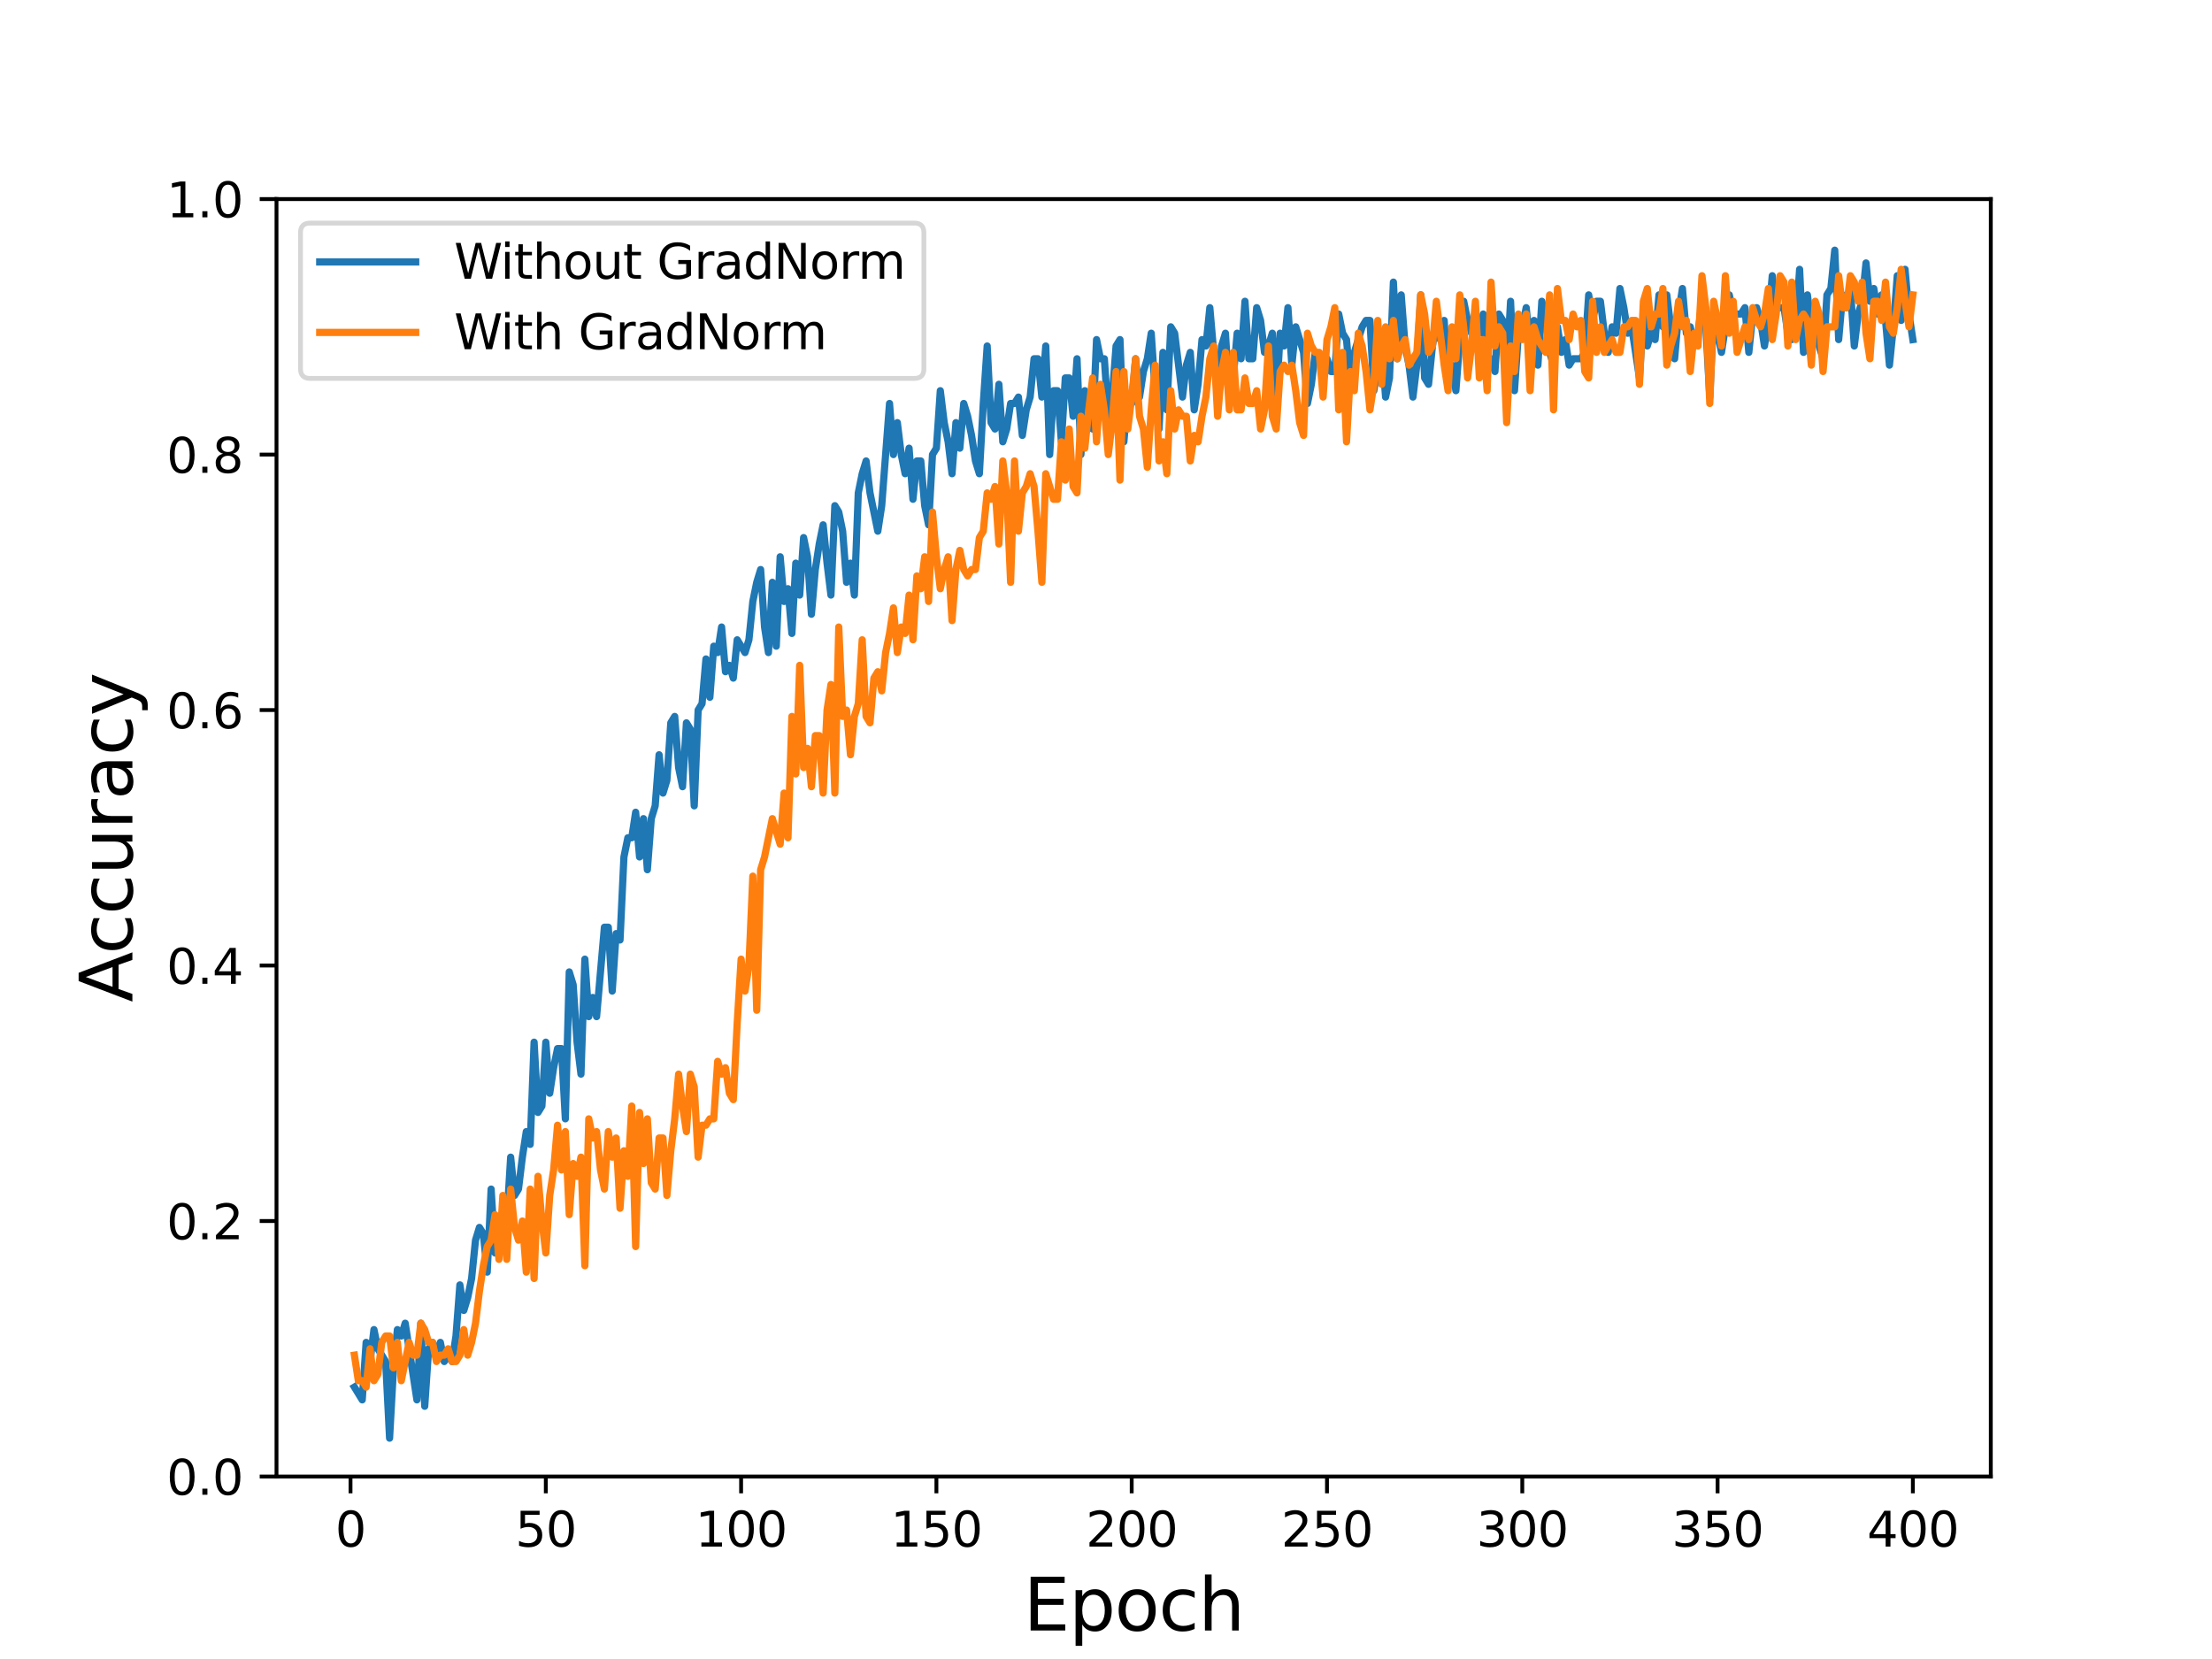 <?xml version="1.0" encoding="utf-8" standalone="no"?>
<!DOCTYPE svg PUBLIC "-//W3C//DTD SVG 1.1//EN"
  "http://www.w3.org/Graphics/SVG/1.1/DTD/svg11.dtd">
<svg height="345.6pt" version="1.1" viewBox="0 0 460.8 345.6" width="460.8pt" xmlns="http://www.w3.org/2000/svg" xmlns:xlink="http://www.w3.org/1999/xlink">
 <defs>
  <style type="text/css">*{stroke-linecap:butt;stroke-linejoin:round;}</style>
 </defs>
 <g id="figure_1">
  <g id="patch_1">
   <path d="M 0 345.6 
L 460.8 345.6 
L 460.8 0 
L 0 0 
z
" style="fill:#ffffff;"/>
  </g>
  <g id="axes_1">
   <g id="patch_2">
    <path d="M 57.6 307.584 
L 414.72 307.584 
L 414.72 41.472 
L 57.6 41.472 
z
" style="fill:#ffffff;"/>
   </g>
   <g id="matplotlib.axis_1">
    <g id="xtick_1">
     <g id="line2d_1">
      <defs>
       <path d="M 0 0 
L 0 3.5 
" id="m575d867ada" style="stroke:#000000;stroke-width:0.8;"/>
      </defs>
      <g>
       <use style="stroke:#000000;stroke-width:0.8;" x="73.019" xlink:href="#m575d867ada" y="307.584"/>
      </g>
     </g>
     <g id="text_1">
      <!-- 0 -->
      <g transform="translate(69.838 322.182)scale(0.1 -0.1)">
       <defs>
        <path d="M 2034 4250 
Q 1547 4250 1301 3770 
Q 1056 3291 1056 2328 
Q 1056 1369 1301 889 
Q 1547 409 2034 409 
Q 2525 409 2770 889 
Q 3016 1369 3016 2328 
Q 3016 3291 2770 3770 
Q 2525 4250 2034 4250 
z
M 2034 4750 
Q 2819 4750 3233 4129 
Q 3647 3509 3647 2328 
Q 3647 1150 3233 529 
Q 2819 -91 2034 -91 
Q 1250 -91 836 529 
Q 422 1150 422 2328 
Q 422 3509 836 4129 
Q 1250 4750 2034 4750 
z
" id="DejaVuSans-30" transform="scale(0.016)"/>
       </defs>
       <use xlink:href="#DejaVuSans-30"/>
      </g>
     </g>
    </g>
    <g id="xtick_2">
     <g id="line2d_2">
      <g>
       <use style="stroke:#000000;stroke-width:0.8;" x="113.703" xlink:href="#m575d867ada" y="307.584"/>
      </g>
     </g>
     <g id="text_2">
      <!-- 50 -->
      <g transform="translate(107.34 322.182)scale(0.1 -0.1)">
       <defs>
        <path d="M 691 4666 
L 3169 4666 
L 3169 4134 
L 1269 4134 
L 1269 2991 
Q 1406 3038 1543 3061 
Q 1681 3084 1819 3084 
Q 2600 3084 3056 2656 
Q 3513 2228 3513 1497 
Q 3513 744 3044 326 
Q 2575 -91 1722 -91 
Q 1428 -91 1123 -41 
Q 819 9 494 109 
L 494 744 
Q 775 591 1075 516 
Q 1375 441 1709 441 
Q 2250 441 2565 725 
Q 2881 1009 2881 1497 
Q 2881 1984 2565 2268 
Q 2250 2553 1709 2553 
Q 1456 2553 1204 2497 
Q 953 2441 691 2322 
L 691 4666 
z
" id="DejaVuSans-35" transform="scale(0.016)"/>
       </defs>
       <use xlink:href="#DejaVuSans-35"/>
       <use x="63.623" xlink:href="#DejaVuSans-30"/>
      </g>
     </g>
    </g>
    <g id="xtick_3">
     <g id="line2d_3">
      <g>
       <use style="stroke:#000000;stroke-width:0.8;" x="154.386" xlink:href="#m575d867ada" y="307.584"/>
      </g>
     </g>
     <g id="text_3">
      <!-- 100 -->
      <g transform="translate(144.842 322.182)scale(0.1 -0.1)">
       <defs>
        <path d="M 794 531 
L 1825 531 
L 1825 4091 
L 703 3866 
L 703 4441 
L 1819 4666 
L 2450 4666 
L 2450 531 
L 3481 531 
L 3481 0 
L 794 0 
L 794 531 
z
" id="DejaVuSans-31" transform="scale(0.016)"/>
       </defs>
       <use xlink:href="#DejaVuSans-31"/>
       <use x="63.623" xlink:href="#DejaVuSans-30"/>
       <use x="127.246" xlink:href="#DejaVuSans-30"/>
      </g>
     </g>
    </g>
    <g id="xtick_4">
     <g id="line2d_4">
      <g>
       <use style="stroke:#000000;stroke-width:0.8;" x="195.07" xlink:href="#m575d867ada" y="307.584"/>
      </g>
     </g>
     <g id="text_4">
      <!-- 150 -->
      <g transform="translate(185.526 322.182)scale(0.1 -0.1)">
       <use xlink:href="#DejaVuSans-31"/>
       <use x="63.623" xlink:href="#DejaVuSans-35"/>
       <use x="127.246" xlink:href="#DejaVuSans-30"/>
      </g>
     </g>
    </g>
    <g id="xtick_5">
     <g id="line2d_5">
      <g>
       <use style="stroke:#000000;stroke-width:0.8;" x="235.753" xlink:href="#m575d867ada" y="307.584"/>
      </g>
     </g>
     <g id="text_5">
      <!-- 200 -->
      <g transform="translate(226.209 322.182)scale(0.1 -0.1)">
       <defs>
        <path d="M 1228 531 
L 3431 531 
L 3431 0 
L 469 0 
L 469 531 
Q 828 903 1448 1529 
Q 2069 2156 2228 2338 
Q 2531 2678 2651 2914 
Q 2772 3150 2772 3378 
Q 2772 3750 2511 3984 
Q 2250 4219 1831 4219 
Q 1534 4219 1204 4116 
Q 875 4013 500 3803 
L 500 4441 
Q 881 4594 1212 4672 
Q 1544 4750 1819 4750 
Q 2544 4750 2975 4387 
Q 3406 4025 3406 3419 
Q 3406 3131 3298 2873 
Q 3191 2616 2906 2266 
Q 2828 2175 2409 1742 
Q 1991 1309 1228 531 
z
" id="DejaVuSans-32" transform="scale(0.016)"/>
       </defs>
       <use xlink:href="#DejaVuSans-32"/>
       <use x="63.623" xlink:href="#DejaVuSans-30"/>
       <use x="127.246" xlink:href="#DejaVuSans-30"/>
      </g>
     </g>
    </g>
    <g id="xtick_6">
     <g id="line2d_6">
      <g>
       <use style="stroke:#000000;stroke-width:0.8;" x="276.437" xlink:href="#m575d867ada" y="307.584"/>
      </g>
     </g>
     <g id="text_6">
      <!-- 250 -->
      <g transform="translate(266.893 322.182)scale(0.1 -0.1)">
       <use xlink:href="#DejaVuSans-32"/>
       <use x="63.623" xlink:href="#DejaVuSans-35"/>
       <use x="127.246" xlink:href="#DejaVuSans-30"/>
      </g>
     </g>
    </g>
    <g id="xtick_7">
     <g id="line2d_7">
      <g>
       <use style="stroke:#000000;stroke-width:0.8;" x="317.12" xlink:href="#m575d867ada" y="307.584"/>
      </g>
     </g>
     <g id="text_7">
      <!-- 300 -->
      <g transform="translate(307.576 322.182)scale(0.1 -0.1)">
       <defs>
        <path d="M 2597 2516 
Q 3050 2419 3304 2112 
Q 3559 1806 3559 1356 
Q 3559 666 3084 287 
Q 2609 -91 1734 -91 
Q 1441 -91 1130 -33 
Q 819 25 488 141 
L 488 750 
Q 750 597 1062 519 
Q 1375 441 1716 441 
Q 2309 441 2620 675 
Q 2931 909 2931 1356 
Q 2931 1769 2642 2001 
Q 2353 2234 1838 2234 
L 1294 2234 
L 1294 2753 
L 1863 2753 
Q 2328 2753 2575 2939 
Q 2822 3125 2822 3475 
Q 2822 3834 2567 4026 
Q 2313 4219 1838 4219 
Q 1578 4219 1281 4162 
Q 984 4106 628 3988 
L 628 4550 
Q 988 4650 1302 4700 
Q 1616 4750 1894 4750 
Q 2613 4750 3031 4423 
Q 3450 4097 3450 3541 
Q 3450 3153 3228 2886 
Q 3006 2619 2597 2516 
z
" id="DejaVuSans-33" transform="scale(0.016)"/>
       </defs>
       <use xlink:href="#DejaVuSans-33"/>
       <use x="63.623" xlink:href="#DejaVuSans-30"/>
       <use x="127.246" xlink:href="#DejaVuSans-30"/>
      </g>
     </g>
    </g>
    <g id="xtick_8">
     <g id="line2d_8">
      <g>
       <use style="stroke:#000000;stroke-width:0.8;" x="357.804" xlink:href="#m575d867ada" y="307.584"/>
      </g>
     </g>
     <g id="text_8">
      <!-- 350 -->
      <g transform="translate(348.26 322.182)scale(0.1 -0.1)">
       <use xlink:href="#DejaVuSans-33"/>
       <use x="63.623" xlink:href="#DejaVuSans-35"/>
       <use x="127.246" xlink:href="#DejaVuSans-30"/>
      </g>
     </g>
    </g>
    <g id="xtick_9">
     <g id="line2d_9">
      <g>
       <use style="stroke:#000000;stroke-width:0.8;" x="398.487" xlink:href="#m575d867ada" y="307.584"/>
      </g>
     </g>
     <g id="text_9">
      <!-- 400 -->
      <g transform="translate(388.944 322.182)scale(0.1 -0.1)">
       <defs>
        <path d="M 2419 4116 
L 825 1625 
L 2419 1625 
L 2419 4116 
z
M 2253 4666 
L 3047 4666 
L 3047 1625 
L 3713 1625 
L 3713 1100 
L 3047 1100 
L 3047 0 
L 2419 0 
L 2419 1100 
L 313 1100 
L 313 1709 
L 2253 4666 
z
" id="DejaVuSans-34" transform="scale(0.016)"/>
       </defs>
       <use xlink:href="#DejaVuSans-34"/>
       <use x="63.623" xlink:href="#DejaVuSans-30"/>
       <use x="127.246" xlink:href="#DejaVuSans-30"/>
      </g>
     </g>
    </g>
    <g id="text_10">
     <!-- Epoch -->
     <g transform="translate(213.194 339.66)scale(0.15 -0.15)">
      <defs>
       <path d="M 628 4666 
L 3578 4666 
L 3578 4134 
L 1259 4134 
L 1259 2753 
L 3481 2753 
L 3481 2222 
L 1259 2222 
L 1259 531 
L 3634 531 
L 3634 0 
L 628 0 
L 628 4666 
z
" id="DejaVuSans-45" transform="scale(0.016)"/>
       <path d="M 1159 525 
L 1159 -1331 
L 581 -1331 
L 581 3500 
L 1159 3500 
L 1159 2969 
Q 1341 3281 1617 3432 
Q 1894 3584 2278 3584 
Q 2916 3584 3314 3078 
Q 3713 2572 3713 1747 
Q 3713 922 3314 415 
Q 2916 -91 2278 -91 
Q 1894 -91 1617 61 
Q 1341 213 1159 525 
z
M 3116 1747 
Q 3116 2381 2855 2742 
Q 2594 3103 2138 3103 
Q 1681 3103 1420 2742 
Q 1159 2381 1159 1747 
Q 1159 1113 1420 752 
Q 1681 391 2138 391 
Q 2594 391 2855 752 
Q 3116 1113 3116 1747 
z
" id="DejaVuSans-70" transform="scale(0.016)"/>
       <path d="M 1959 3097 
Q 1497 3097 1228 2736 
Q 959 2375 959 1747 
Q 959 1119 1226 758 
Q 1494 397 1959 397 
Q 2419 397 2687 759 
Q 2956 1122 2956 1747 
Q 2956 2369 2687 2733 
Q 2419 3097 1959 3097 
z
M 1959 3584 
Q 2709 3584 3137 3096 
Q 3566 2609 3566 1747 
Q 3566 888 3137 398 
Q 2709 -91 1959 -91 
Q 1206 -91 779 398 
Q 353 888 353 1747 
Q 353 2609 779 3096 
Q 1206 3584 1959 3584 
z
" id="DejaVuSans-6f" transform="scale(0.016)"/>
       <path d="M 3122 3366 
L 3122 2828 
Q 2878 2963 2633 3030 
Q 2388 3097 2138 3097 
Q 1578 3097 1268 2742 
Q 959 2388 959 1747 
Q 959 1106 1268 751 
Q 1578 397 2138 397 
Q 2388 397 2633 464 
Q 2878 531 3122 666 
L 3122 134 
Q 2881 22 2623 -34 
Q 2366 -91 2075 -91 
Q 1284 -91 818 406 
Q 353 903 353 1747 
Q 353 2603 823 3093 
Q 1294 3584 2113 3584 
Q 2378 3584 2631 3529 
Q 2884 3475 3122 3366 
z
" id="DejaVuSans-63" transform="scale(0.016)"/>
       <path d="M 3513 2113 
L 3513 0 
L 2938 0 
L 2938 2094 
Q 2938 2591 2744 2837 
Q 2550 3084 2163 3084 
Q 1697 3084 1428 2787 
Q 1159 2491 1159 1978 
L 1159 0 
L 581 0 
L 581 4863 
L 1159 4863 
L 1159 2956 
Q 1366 3272 1645 3428 
Q 1925 3584 2291 3584 
Q 2894 3584 3203 3211 
Q 3513 2838 3513 2113 
z
" id="DejaVuSans-68" transform="scale(0.016)"/>
      </defs>
      <use xlink:href="#DejaVuSans-45"/>
      <use x="63.184" xlink:href="#DejaVuSans-70"/>
      <use x="126.66" xlink:href="#DejaVuSans-6f"/>
      <use x="187.842" xlink:href="#DejaVuSans-63"/>
      <use x="242.822" xlink:href="#DejaVuSans-68"/>
     </g>
    </g>
   </g>
   <g id="matplotlib.axis_2">
    <g id="ytick_1">
     <g id="line2d_10">
      <defs>
       <path d="M 0 0 
L -3.5 0 
" id="m2ddc3d1c51" style="stroke:#000000;stroke-width:0.8;"/>
      </defs>
      <g>
       <use style="stroke:#000000;stroke-width:0.8;" x="57.6" xlink:href="#m2ddc3d1c51" y="307.584"/>
      </g>
     </g>
     <g id="text_11">
      <!-- 0.0 -->
      <g transform="translate(34.697 311.383)scale(0.1 -0.1)">
       <defs>
        <path d="M 684 794 
L 1344 794 
L 1344 0 
L 684 0 
L 684 794 
z
" id="DejaVuSans-2e" transform="scale(0.016)"/>
       </defs>
       <use xlink:href="#DejaVuSans-30"/>
       <use x="63.623" xlink:href="#DejaVuSans-2e"/>
       <use x="95.41" xlink:href="#DejaVuSans-30"/>
      </g>
     </g>
    </g>
    <g id="ytick_2">
     <g id="line2d_11">
      <g>
       <use style="stroke:#000000;stroke-width:0.8;" x="57.6" xlink:href="#m2ddc3d1c51" y="254.362"/>
      </g>
     </g>
     <g id="text_12">
      <!-- 0.2 -->
      <g transform="translate(34.697 258.161)scale(0.1 -0.1)">
       <use xlink:href="#DejaVuSans-30"/>
       <use x="63.623" xlink:href="#DejaVuSans-2e"/>
       <use x="95.41" xlink:href="#DejaVuSans-32"/>
      </g>
     </g>
    </g>
    <g id="ytick_3">
     <g id="line2d_12">
      <g>
       <use style="stroke:#000000;stroke-width:0.8;" x="57.6" xlink:href="#m2ddc3d1c51" y="201.139"/>
      </g>
     </g>
     <g id="text_13">
      <!-- 0.4 -->
      <g transform="translate(34.697 204.938)scale(0.1 -0.1)">
       <use xlink:href="#DejaVuSans-30"/>
       <use x="63.623" xlink:href="#DejaVuSans-2e"/>
       <use x="95.41" xlink:href="#DejaVuSans-34"/>
      </g>
     </g>
    </g>
    <g id="ytick_4">
     <g id="line2d_13">
      <g>
       <use style="stroke:#000000;stroke-width:0.8;" x="57.6" xlink:href="#m2ddc3d1c51" y="147.917"/>
      </g>
     </g>
     <g id="text_14">
      <!-- 0.6 -->
      <g transform="translate(34.697 151.716)scale(0.1 -0.1)">
       <defs>
        <path d="M 2113 2584 
Q 1688 2584 1439 2293 
Q 1191 2003 1191 1497 
Q 1191 994 1439 701 
Q 1688 409 2113 409 
Q 2538 409 2786 701 
Q 3034 994 3034 1497 
Q 3034 2003 2786 2293 
Q 2538 2584 2113 2584 
z
M 3366 4563 
L 3366 3988 
Q 3128 4100 2886 4159 
Q 2644 4219 2406 4219 
Q 1781 4219 1451 3797 
Q 1122 3375 1075 2522 
Q 1259 2794 1537 2939 
Q 1816 3084 2150 3084 
Q 2853 3084 3261 2657 
Q 3669 2231 3669 1497 
Q 3669 778 3244 343 
Q 2819 -91 2113 -91 
Q 1303 -91 875 529 
Q 447 1150 447 2328 
Q 447 3434 972 4092 
Q 1497 4750 2381 4750 
Q 2619 4750 2861 4703 
Q 3103 4656 3366 4563 
z
" id="DejaVuSans-36" transform="scale(0.016)"/>
       </defs>
       <use xlink:href="#DejaVuSans-30"/>
       <use x="63.623" xlink:href="#DejaVuSans-2e"/>
       <use x="95.41" xlink:href="#DejaVuSans-36"/>
      </g>
     </g>
    </g>
    <g id="ytick_5">
     <g id="line2d_14">
      <g>
       <use style="stroke:#000000;stroke-width:0.8;" x="57.6" xlink:href="#m2ddc3d1c51" y="94.694"/>
      </g>
     </g>
     <g id="text_15">
      <!-- 0.8 -->
      <g transform="translate(34.697 98.494)scale(0.1 -0.1)">
       <defs>
        <path d="M 2034 2216 
Q 1584 2216 1326 1975 
Q 1069 1734 1069 1313 
Q 1069 891 1326 650 
Q 1584 409 2034 409 
Q 2484 409 2743 651 
Q 3003 894 3003 1313 
Q 3003 1734 2745 1975 
Q 2488 2216 2034 2216 
z
M 1403 2484 
Q 997 2584 770 2862 
Q 544 3141 544 3541 
Q 544 4100 942 4425 
Q 1341 4750 2034 4750 
Q 2731 4750 3128 4425 
Q 3525 4100 3525 3541 
Q 3525 3141 3298 2862 
Q 3072 2584 2669 2484 
Q 3125 2378 3379 2068 
Q 3634 1759 3634 1313 
Q 3634 634 3220 271 
Q 2806 -91 2034 -91 
Q 1263 -91 848 271 
Q 434 634 434 1313 
Q 434 1759 690 2068 
Q 947 2378 1403 2484 
z
M 1172 3481 
Q 1172 3119 1398 2916 
Q 1625 2713 2034 2713 
Q 2441 2713 2670 2916 
Q 2900 3119 2900 3481 
Q 2900 3844 2670 4047 
Q 2441 4250 2034 4250 
Q 1625 4250 1398 4047 
Q 1172 3844 1172 3481 
z
" id="DejaVuSans-38" transform="scale(0.016)"/>
       </defs>
       <use xlink:href="#DejaVuSans-30"/>
       <use x="63.623" xlink:href="#DejaVuSans-2e"/>
       <use x="95.41" xlink:href="#DejaVuSans-38"/>
      </g>
     </g>
    </g>
    <g id="ytick_6">
     <g id="line2d_15">
      <g>
       <use style="stroke:#000000;stroke-width:0.8;" x="57.6" xlink:href="#m2ddc3d1c51" y="41.472"/>
      </g>
     </g>
     <g id="text_16">
      <!-- 1.0 -->
      <g transform="translate(34.697 45.271)scale(0.1 -0.1)">
       <use xlink:href="#DejaVuSans-31"/>
       <use x="63.623" xlink:href="#DejaVuSans-2e"/>
       <use x="95.41" xlink:href="#DejaVuSans-30"/>
      </g>
     </g>
    </g>
    <g id="text_17">
     <!-- Accuracy -->
     <g transform="translate(27.577 208.77)rotate(-90)scale(0.15 -0.15)">
      <defs>
       <path d="M 2188 4044 
L 1331 1722 
L 3047 1722 
L 2188 4044 
z
M 1831 4666 
L 2547 4666 
L 4325 0 
L 3669 0 
L 3244 1197 
L 1141 1197 
L 716 0 
L 50 0 
L 1831 4666 
z
" id="DejaVuSans-41" transform="scale(0.016)"/>
       <path d="M 544 1381 
L 544 3500 
L 1119 3500 
L 1119 1403 
Q 1119 906 1312 657 
Q 1506 409 1894 409 
Q 2359 409 2629 706 
Q 2900 1003 2900 1516 
L 2900 3500 
L 3475 3500 
L 3475 0 
L 2900 0 
L 2900 538 
Q 2691 219 2414 64 
Q 2138 -91 1772 -91 
Q 1169 -91 856 284 
Q 544 659 544 1381 
z
M 1991 3584 
L 1991 3584 
z
" id="DejaVuSans-75" transform="scale(0.016)"/>
       <path d="M 2631 2963 
Q 2534 3019 2420 3045 
Q 2306 3072 2169 3072 
Q 1681 3072 1420 2755 
Q 1159 2438 1159 1844 
L 1159 0 
L 581 0 
L 581 3500 
L 1159 3500 
L 1159 2956 
Q 1341 3275 1631 3429 
Q 1922 3584 2338 3584 
Q 2397 3584 2469 3576 
Q 2541 3569 2628 3553 
L 2631 2963 
z
" id="DejaVuSans-72" transform="scale(0.016)"/>
       <path d="M 2194 1759 
Q 1497 1759 1228 1600 
Q 959 1441 959 1056 
Q 959 750 1161 570 
Q 1363 391 1709 391 
Q 2188 391 2477 730 
Q 2766 1069 2766 1631 
L 2766 1759 
L 2194 1759 
z
M 3341 1997 
L 3341 0 
L 2766 0 
L 2766 531 
Q 2569 213 2275 61 
Q 1981 -91 1556 -91 
Q 1019 -91 701 211 
Q 384 513 384 1019 
Q 384 1609 779 1909 
Q 1175 2209 1959 2209 
L 2766 2209 
L 2766 2266 
Q 2766 2663 2505 2880 
Q 2244 3097 1772 3097 
Q 1472 3097 1187 3025 
Q 903 2953 641 2809 
L 641 3341 
Q 956 3463 1253 3523 
Q 1550 3584 1831 3584 
Q 2591 3584 2966 3190 
Q 3341 2797 3341 1997 
z
" id="DejaVuSans-61" transform="scale(0.016)"/>
       <path d="M 2059 -325 
Q 1816 -950 1584 -1140 
Q 1353 -1331 966 -1331 
L 506 -1331 
L 506 -850 
L 844 -850 
Q 1081 -850 1212 -737 
Q 1344 -625 1503 -206 
L 1606 56 
L 191 3500 
L 800 3500 
L 1894 763 
L 2988 3500 
L 3597 3500 
L 2059 -325 
z
" id="DejaVuSans-79" transform="scale(0.016)"/>
      </defs>
      <use xlink:href="#DejaVuSans-41"/>
      <use x="66.658" xlink:href="#DejaVuSans-63"/>
      <use x="121.639" xlink:href="#DejaVuSans-63"/>
      <use x="176.619" xlink:href="#DejaVuSans-75"/>
      <use x="239.998" xlink:href="#DejaVuSans-72"/>
      <use x="281.111" xlink:href="#DejaVuSans-61"/>
      <use x="342.391" xlink:href="#DejaVuSans-63"/>
      <use x="397.371" xlink:href="#DejaVuSans-79"/>
     </g>
    </g>
   </g>
   <g id="line2d_16">
    <path clip-path="url(#p5070e4dfc1)" d="M 73.833 288.956 
L 75.46 291.617 
L 76.274 279.642 
L 77.087 283.634 
L 77.901 276.981 
L 78.715 280.973 
L 80.342 283.634 
L 81.156 299.601 
L 81.969 284.964 
L 82.783 276.981 
L 83.597 278.312 
L 84.41 275.651 
L 86.851 291.617 
L 87.665 275.651 
L 88.479 292.948 
L 89.292 280.973 
L 90.106 279.642 
L 90.92 282.303 
L 91.733 279.642 
L 92.547 283.634 
L 93.361 282.303 
L 94.174 283.634 
L 94.988 278.312 
L 95.802 267.667 
L 96.616 272.989 
L 97.429 270.328 
L 98.243 266.337 
L 99.057 258.353 
L 99.87 255.692 
L 100.684 257.023 
L 101.498 265.006 
L 102.311 247.709 
L 103.125 261.014 
L 103.939 254.362 
L 104.752 257.023 
L 105.566 254.362 
L 106.38 241.056 
L 107.193 249.039 
L 108.007 247.709 
L 108.821 241.056 
L 109.634 235.734 
L 110.448 238.395 
L 111.262 217.106 
L 112.075 231.742 
L 112.889 230.412 
L 113.703 217.106 
L 114.516 227.75 
L 115.33 222.428 
L 116.144 218.436 
L 116.957 218.436 
L 117.771 233.073 
L 118.585 202.47 
L 119.398 205.131 
L 120.212 217.106 
L 121.026 223.759 
L 121.839 199.809 
L 122.653 211.784 
L 123.467 207.792 
L 124.28 211.784 
L 125.908 193.156 
L 126.721 193.156 
L 127.535 206.461 
L 128.349 194.486 
L 129.162 195.817 
L 129.976 178.52 
L 130.79 174.528 
L 131.603 174.528 
L 132.417 169.206 
L 133.231 178.52 
L 134.044 170.536 
L 134.858 181.181 
L 135.672 170.536 
L 136.485 167.875 
L 137.299 157.231 
L 138.113 165.214 
L 138.926 162.553 
L 139.74 150.578 
L 140.554 149.247 
L 141.367 159.892 
L 142.181 163.884 
L 142.995 150.578 
L 143.808 151.908 
L 144.622 167.875 
L 145.436 147.917 
L 146.249 146.586 
L 147.063 137.272 
L 147.877 145.256 
L 148.69 134.611 
L 149.504 135.942 
L 150.318 130.62 
L 151.131 139.933 
L 151.945 138.603 
L 152.759 141.264 
L 153.572 133.281 
L 155.2 135.942 
L 156.013 133.281 
L 156.827 125.297 
L 157.641 121.306 
L 158.454 118.644 
L 159.268 130.62 
L 160.082 135.942 
L 160.895 121.306 
L 161.709 134.611 
L 162.523 115.983 
L 163.336 125.297 
L 164.15 122.636 
L 164.964 131.95 
L 165.777 117.314 
L 166.591 123.967 
L 167.405 111.992 
L 168.219 115.983 
L 169.032 127.958 
L 169.846 118.644 
L 170.66 113.322 
L 171.473 109.331 
L 172.287 117.314 
L 173.101 123.967 
L 173.914 105.339 
L 174.728 106.669 
L 175.542 110.661 
L 176.355 121.306 
L 177.169 117.314 
L 177.983 123.967 
L 178.796 102.678 
L 179.61 98.686 
L 180.424 96.025 
L 181.237 102.678 
L 182.865 110.661 
L 183.678 105.339 
L 185.306 84.05 
L 186.119 94.694 
L 186.933 88.042 
L 187.747 94.694 
L 188.56 98.686 
L 189.374 93.364 
L 190.188 104.008 
L 191.001 96.025 
L 191.815 96.025 
L 192.629 105.339 
L 193.442 109.331 
L 194.256 94.694 
L 195.07 93.364 
L 195.883 81.389 
L 196.697 88.042 
L 197.511 92.033 
L 198.324 98.686 
L 199.138 88.042 
L 199.952 93.364 
L 200.765 84.05 
L 201.579 86.711 
L 202.393 90.703 
L 203.206 96.025 
L 204.02 98.686 
L 204.834 84.05 
L 205.647 72.075 
L 206.461 88.042 
L 207.275 89.372 
L 208.088 80.058 
L 208.902 92.033 
L 209.716 89.372 
L 210.529 84.05 
L 211.343 84.05 
L 212.157 82.719 
L 212.97 90.703 
L 213.784 85.38 
L 214.598 82.719 
L 215.411 74.736 
L 216.225 74.736 
L 217.039 82.719 
L 217.852 72.075 
L 218.666 94.694 
L 219.48 81.389 
L 220.293 81.389 
L 221.107 92.033 
L 221.921 78.728 
L 222.734 78.728 
L 223.548 86.711 
L 224.362 74.736 
L 225.175 94.694 
L 225.989 81.389 
L 226.803 88.042 
L 227.616 89.372 
L 228.43 70.744 
L 229.244 74.736 
L 230.057 74.736 
L 230.871 86.711 
L 231.685 82.719 
L 232.498 72.075 
L 233.312 70.744 
L 234.126 92.033 
L 234.939 82.719 
L 235.753 84.05 
L 236.567 74.736 
L 237.381 82.719 
L 238.194 77.397 
L 239.008 74.736 
L 239.822 69.414 
L 240.635 81.389 
L 241.449 89.372 
L 242.263 73.405 
L 243.076 85.38 
L 243.89 68.083 
L 244.704 69.414 
L 246.331 82.719 
L 247.145 76.067 
L 247.958 73.405 
L 248.772 85.38 
L 249.586 80.058 
L 250.399 70.744 
L 251.213 72.075 
L 252.027 64.092 
L 253.654 82.719 
L 254.468 72.075 
L 255.281 69.414 
L 256.095 82.719 
L 256.909 78.728 
L 257.722 69.414 
L 258.536 74.736 
L 259.35 62.761 
L 260.163 74.736 
L 260.977 74.736 
L 261.791 64.092 
L 262.604 66.753 
L 263.418 73.405 
L 264.232 72.075 
L 265.045 69.414 
L 265.859 84.05 
L 266.673 69.414 
L 267.486 72.075 
L 268.3 64.092 
L 269.114 76.067 
L 269.927 68.083 
L 271.555 73.405 
L 272.368 84.05 
L 273.182 80.058 
L 273.996 73.405 
L 275.623 76.067 
L 276.437 74.736 
L 277.25 77.397 
L 278.064 77.397 
L 278.878 65.422 
L 279.691 69.414 
L 280.505 70.744 
L 281.319 80.058 
L 282.132 73.405 
L 283.76 68.083 
L 284.573 66.753 
L 285.387 66.753 
L 286.201 81.389 
L 287.014 76.067 
L 287.828 72.075 
L 288.642 82.719 
L 289.455 78.728 
L 290.269 58.769 
L 291.083 74.736 
L 291.896 61.43 
L 292.71 72.075 
L 293.524 76.067 
L 294.337 82.719 
L 295.151 76.067 
L 295.965 61.43 
L 296.778 78.728 
L 297.592 80.058 
L 298.406 72.075 
L 299.219 66.753 
L 300.033 70.744 
L 300.847 66.753 
L 301.66 80.058 
L 302.474 76.067 
L 303.288 81.389 
L 304.101 70.744 
L 304.915 62.761 
L 305.729 66.753 
L 306.543 69.414 
L 308.17 69.414 
L 308.984 65.422 
L 309.797 74.736 
L 310.611 74.736 
L 311.425 77.397 
L 312.238 65.422 
L 313.052 66.753 
L 313.866 77.397 
L 314.679 62.761 
L 315.493 81.389 
L 316.307 69.414 
L 317.12 68.083 
L 317.934 64.092 
L 318.748 72.075 
L 319.561 66.753 
L 320.375 76.067 
L 321.189 62.761 
L 322.002 66.753 
L 322.816 73.405 
L 323.63 76.067 
L 324.443 68.083 
L 325.257 73.405 
L 326.071 70.744 
L 326.884 76.067 
L 327.698 74.736 
L 329.325 74.736 
L 330.139 73.405 
L 330.953 61.43 
L 331.766 66.753 
L 332.58 62.761 
L 333.394 62.761 
L 334.207 69.414 
L 335.021 73.405 
L 335.835 68.083 
L 336.648 69.414 
L 337.462 60.1 
L 338.276 64.092 
L 339.089 69.414 
L 339.903 68.083 
L 341.53 78.728 
L 342.344 65.422 
L 343.158 72.075 
L 343.971 69.414 
L 344.785 70.744 
L 345.599 61.43 
L 346.412 68.083 
L 347.226 61.43 
L 348.853 74.736 
L 349.667 65.422 
L 350.481 60.1 
L 351.294 69.414 
L 352.108 68.083 
L 352.922 72.075 
L 353.735 69.414 
L 354.549 62.761 
L 355.363 68.083 
L 356.176 82.719 
L 356.99 65.422 
L 358.617 73.405 
L 359.431 68.083 
L 360.245 61.43 
L 361.058 65.422 
L 362.686 65.422 
L 363.499 64.092 
L 364.313 73.405 
L 365.127 65.422 
L 365.94 64.092 
L 366.754 66.753 
L 367.568 72.075 
L 368.381 66.753 
L 369.195 57.439 
L 370.009 64.092 
L 371.636 64.092 
L 372.45 69.414 
L 373.263 70.744 
L 374.077 68.083 
L 374.891 56.108 
L 375.704 73.405 
L 376.518 61.43 
L 377.332 68.083 
L 378.146 68.083 
L 378.959 72.075 
L 379.773 74.736 
L 380.587 61.43 
L 381.4 60.1 
L 382.214 52.116 
L 383.028 70.744 
L 383.841 61.43 
L 384.655 64.092 
L 385.469 60.1 
L 386.282 72.075 
L 387.096 65.422 
L 387.91 62.761 
L 388.723 54.778 
L 389.537 62.761 
L 390.351 60.1 
L 391.164 65.422 
L 391.978 61.43 
L 392.792 66.753 
L 393.605 76.067 
L 394.419 68.083 
L 395.233 57.439 
L 396.046 66.753 
L 396.86 56.108 
L 397.674 65.422 
L 398.487 70.744 
L 398.487 70.744 
" style="fill:none;stroke:#1f77b4;stroke-linecap:square;stroke-width:1.5;"/>
   </g>
   <g id="line2d_17">
    <path clip-path="url(#p5070e4dfc1)" d="M 73.833 282.303 
L 74.646 287.626 
L 75.46 287.626 
L 76.274 288.956 
L 77.087 280.973 
L 77.901 287.626 
L 78.715 286.295 
L 79.528 279.642 
L 80.342 278.312 
L 81.156 278.312 
L 81.969 284.964 
L 82.783 279.642 
L 83.597 287.626 
L 85.224 279.642 
L 86.038 282.303 
L 86.851 282.303 
L 87.665 275.651 
L 88.479 276.981 
L 89.292 279.642 
L 90.106 279.642 
L 90.92 283.634 
L 91.733 282.303 
L 92.547 282.303 
L 93.361 280.973 
L 94.174 283.634 
L 94.988 283.634 
L 95.802 282.303 
L 96.616 276.981 
L 97.429 282.303 
L 98.243 279.642 
L 99.057 275.651 
L 99.87 268.998 
L 100.684 263.676 
L 101.498 259.684 
L 102.311 258.353 
L 103.125 253.031 
L 103.939 262.345 
L 104.752 249.039 
L 105.566 262.345 
L 106.38 247.709 
L 107.193 255.692 
L 108.007 258.353 
L 108.821 254.362 
L 109.634 265.006 
L 110.448 247.709 
L 111.262 266.337 
L 112.075 245.048 
L 112.889 254.362 
L 113.703 261.014 
L 114.516 249.039 
L 115.33 243.717 
L 116.144 234.403 
L 116.957 243.717 
L 117.771 235.734 
L 118.585 253.031 
L 119.398 242.387 
L 120.212 245.048 
L 121.026 241.056 
L 121.839 263.676 
L 122.653 233.073 
L 123.467 237.064 
L 124.28 235.734 
L 125.094 243.717 
L 125.908 247.709 
L 126.721 235.734 
L 127.535 241.056 
L 128.349 237.064 
L 129.162 251.7 
L 129.976 239.725 
L 130.79 245.048 
L 131.603 230.412 
L 132.417 259.684 
L 133.231 231.742 
L 134.044 242.387 
L 134.858 233.073 
L 135.672 246.378 
L 136.485 247.709 
L 137.299 237.064 
L 138.113 237.064 
L 138.926 249.039 
L 139.74 239.725 
L 140.554 233.073 
L 141.367 223.759 
L 142.181 230.412 
L 142.995 235.734 
L 143.808 223.759 
L 144.622 226.42 
L 145.436 241.056 
L 146.249 234.403 
L 147.063 234.403 
L 147.877 233.073 
L 148.69 233.073 
L 149.504 221.098 
L 150.318 223.759 
L 151.131 222.428 
L 151.945 227.75 
L 152.759 229.081 
L 153.572 213.114 
L 154.386 199.809 
L 155.2 206.461 
L 156.013 201.139 
L 156.827 182.511 
L 157.641 210.453 
L 158.454 181.181 
L 159.268 178.52 
L 160.895 170.536 
L 162.523 175.859 
L 163.336 165.214 
L 164.15 174.528 
L 164.964 149.247 
L 165.777 161.222 
L 166.591 138.603 
L 167.405 159.892 
L 168.219 155.9 
L 169.032 163.884 
L 169.846 153.239 
L 170.66 153.239 
L 171.473 165.214 
L 172.287 147.917 
L 173.101 142.595 
L 173.914 165.214 
L 174.728 130.62 
L 175.542 149.247 
L 176.355 147.917 
L 177.169 157.231 
L 177.983 149.247 
L 178.796 146.586 
L 179.61 133.281 
L 180.424 149.247 
L 181.237 150.578 
L 182.051 141.264 
L 182.865 139.933 
L 183.678 143.925 
L 184.492 135.942 
L 185.306 131.95 
L 186.119 126.628 
L 186.933 135.942 
L 187.747 130.62 
L 188.56 131.95 
L 189.374 123.967 
L 190.188 133.281 
L 191.001 119.975 
L 191.815 122.636 
L 192.629 115.983 
L 193.442 125.297 
L 194.256 106.669 
L 195.07 115.983 
L 195.883 122.636 
L 196.697 118.644 
L 197.511 115.983 
L 198.324 129.289 
L 199.138 118.644 
L 199.952 114.653 
L 200.765 118.644 
L 201.579 119.975 
L 202.393 118.644 
L 203.206 118.644 
L 204.02 111.992 
L 204.834 110.661 
L 205.647 102.678 
L 206.461 104.008 
L 207.275 101.347 
L 208.088 113.322 
L 208.902 96.025 
L 209.716 102.678 
L 210.529 121.306 
L 211.343 96.025 
L 212.157 110.661 
L 212.97 102.678 
L 213.784 101.347 
L 214.598 98.686 
L 215.411 101.347 
L 216.225 110.661 
L 217.039 121.306 
L 217.852 98.686 
L 219.48 104.008 
L 220.293 104.008 
L 221.107 92.033 
L 221.921 100.017 
L 222.734 89.372 
L 223.548 101.347 
L 224.362 102.678 
L 225.175 86.711 
L 225.989 93.364 
L 226.803 85.38 
L 227.616 78.728 
L 228.43 92.033 
L 229.244 80.058 
L 230.057 85.38 
L 230.871 94.694 
L 231.685 88.042 
L 232.498 77.397 
L 233.312 100.017 
L 234.126 77.397 
L 234.939 89.372 
L 235.753 82.719 
L 236.567 74.736 
L 237.381 86.711 
L 238.194 89.372 
L 239.008 97.356 
L 239.822 85.38 
L 240.635 76.067 
L 241.449 96.025 
L 242.263 92.033 
L 243.076 98.686 
L 243.89 81.389 
L 244.704 89.372 
L 245.517 85.38 
L 246.331 86.711 
L 247.145 86.711 
L 247.958 96.025 
L 248.772 90.703 
L 249.586 92.033 
L 250.399 86.711 
L 251.213 82.719 
L 252.027 74.736 
L 252.84 72.075 
L 253.654 86.711 
L 254.468 77.397 
L 255.281 73.405 
L 256.095 85.38 
L 256.909 73.405 
L 257.722 85.38 
L 258.536 85.38 
L 259.35 78.728 
L 260.163 84.05 
L 260.977 84.05 
L 261.791 81.389 
L 262.604 89.372 
L 263.418 85.38 
L 264.232 72.075 
L 265.045 86.711 
L 265.859 89.372 
L 266.673 77.397 
L 267.486 76.067 
L 268.3 77.397 
L 269.114 76.067 
L 269.927 81.389 
L 270.741 88.042 
L 271.555 90.703 
L 272.368 69.414 
L 273.182 72.075 
L 273.996 73.405 
L 274.809 73.405 
L 275.623 82.719 
L 276.437 70.744 
L 277.25 68.083 
L 278.064 64.092 
L 278.878 85.38 
L 279.691 73.405 
L 280.505 92.033 
L 281.319 77.397 
L 282.132 81.389 
L 282.946 69.414 
L 283.76 72.075 
L 284.573 77.397 
L 285.387 85.38 
L 286.201 80.058 
L 287.014 66.753 
L 287.828 80.058 
L 288.642 68.083 
L 289.455 74.736 
L 290.269 66.753 
L 291.083 74.736 
L 291.896 72.075 
L 292.71 70.744 
L 293.524 76.067 
L 295.151 73.405 
L 295.965 61.43 
L 296.778 65.422 
L 297.592 73.405 
L 298.406 72.075 
L 299.219 62.761 
L 300.847 76.067 
L 301.66 81.389 
L 302.474 68.083 
L 303.288 74.736 
L 304.101 61.43 
L 304.915 68.083 
L 305.729 78.728 
L 306.543 72.075 
L 307.356 62.761 
L 308.17 78.728 
L 308.984 70.744 
L 309.797 81.389 
L 310.611 58.769 
L 311.425 72.075 
L 312.238 68.083 
L 313.052 69.414 
L 313.866 88.042 
L 314.679 72.075 
L 315.493 77.397 
L 316.307 65.422 
L 317.12 70.744 
L 317.934 65.422 
L 318.748 81.389 
L 319.561 68.083 
L 320.375 70.744 
L 322.002 73.405 
L 322.816 61.43 
L 323.63 85.38 
L 324.443 60.1 
L 325.257 66.753 
L 326.071 66.753 
L 326.884 70.744 
L 327.698 65.422 
L 328.512 68.083 
L 329.325 66.753 
L 330.139 77.397 
L 330.953 78.728 
L 331.766 62.761 
L 332.58 73.405 
L 333.394 68.083 
L 334.207 73.405 
L 335.835 70.744 
L 336.648 73.405 
L 337.462 73.405 
L 338.276 68.083 
L 339.089 68.083 
L 339.903 66.753 
L 340.717 66.753 
L 341.53 80.058 
L 342.344 62.761 
L 343.158 60.1 
L 343.971 68.083 
L 344.785 65.422 
L 345.599 65.422 
L 346.412 60.1 
L 347.226 76.067 
L 348.04 72.075 
L 348.853 69.414 
L 349.667 62.761 
L 350.481 68.083 
L 351.294 66.753 
L 352.108 77.397 
L 352.922 69.414 
L 353.735 72.075 
L 354.549 57.439 
L 355.363 64.092 
L 356.176 84.05 
L 356.99 62.761 
L 357.804 66.753 
L 358.617 72.075 
L 359.431 57.439 
L 360.245 69.414 
L 361.058 62.761 
L 361.872 73.405 
L 363.499 68.083 
L 364.313 70.744 
L 365.127 64.092 
L 365.94 66.753 
L 366.754 68.083 
L 367.568 65.422 
L 368.381 60.1 
L 369.195 70.744 
L 370.009 65.422 
L 370.822 57.439 
L 371.636 58.769 
L 372.45 72.075 
L 373.263 58.769 
L 374.077 70.744 
L 374.891 66.753 
L 375.704 65.422 
L 376.518 66.753 
L 377.332 76.067 
L 378.146 62.761 
L 378.959 65.422 
L 379.773 77.397 
L 380.587 68.083 
L 382.214 68.083 
L 383.028 57.439 
L 383.841 64.092 
L 384.655 64.092 
L 385.469 57.439 
L 386.282 58.769 
L 387.096 62.761 
L 387.91 58.769 
L 388.723 69.414 
L 389.537 74.736 
L 390.351 62.761 
L 391.164 62.761 
L 391.978 66.753 
L 392.792 58.769 
L 393.605 68.083 
L 394.419 69.414 
L 395.233 64.092 
L 396.046 56.108 
L 396.86 62.761 
L 397.674 68.083 
L 398.487 61.43 
L 398.487 61.43 
" style="fill:none;stroke:#ff7f0e;stroke-linecap:square;stroke-width:1.5;"/>
   </g>
   <g id="patch_3">
    <path d="M 57.6 307.584 
L 57.6 41.472 
" style="fill:none;stroke:#000000;stroke-linecap:square;stroke-linejoin:miter;stroke-width:0.8;"/>
   </g>
   <g id="patch_4">
    <path d="M 414.72 307.584 
L 414.72 41.472 
" style="fill:none;stroke:#000000;stroke-linecap:square;stroke-linejoin:miter;stroke-width:0.8;"/>
   </g>
   <g id="patch_5">
    <path d="M 57.6 307.584 
L 414.72 307.584 
" style="fill:none;stroke:#000000;stroke-linecap:square;stroke-linejoin:miter;stroke-width:0.8;"/>
   </g>
   <g id="patch_6">
    <path d="M 57.6 41.472 
L 414.72 41.472 
" style="fill:none;stroke:#000000;stroke-linecap:square;stroke-linejoin:miter;stroke-width:0.8;"/>
   </g>
   <g id="legend_1">
    <g id="patch_7">
     <path d="M 64.6 78.828 
L 190.466 78.828 
Q 192.466 78.828 192.466 76.828 
L 192.466 48.472 
Q 192.466 46.472 190.466 46.472 
L 64.6 46.472 
Q 62.6 46.472 62.6 48.472 
L 62.6 76.828 
Q 62.6 78.828 64.6 78.828 
z
" style="fill:#ffffff;opacity:0.8;stroke:#cccccc;stroke-linejoin:miter;"/>
    </g>
    <g id="line2d_18">
     <path d="M 66.6 54.57 
L 86.6 54.57 
" style="fill:none;stroke:#1f77b4;stroke-linecap:square;stroke-width:1.5;"/>
    </g>
    <g id="line2d_19"/>
    <g id="text_18">
     <!-- Without GradNorm -->
     <g transform="translate(94.6 58.07)scale(0.1 -0.1)">
      <defs>
       <path d="M 213 4666 
L 850 4666 
L 1831 722 
L 2809 4666 
L 3519 4666 
L 4500 722 
L 5478 4666 
L 6119 4666 
L 4947 0 
L 4153 0 
L 3169 4050 
L 2175 0 
L 1381 0 
L 213 4666 
z
" id="DejaVuSans-57" transform="scale(0.016)"/>
       <path d="M 603 3500 
L 1178 3500 
L 1178 0 
L 603 0 
L 603 3500 
z
M 603 4863 
L 1178 4863 
L 1178 4134 
L 603 4134 
L 603 4863 
z
" id="DejaVuSans-69" transform="scale(0.016)"/>
       <path d="M 1172 4494 
L 1172 3500 
L 2356 3500 
L 2356 3053 
L 1172 3053 
L 1172 1153 
Q 1172 725 1289 603 
Q 1406 481 1766 481 
L 2356 481 
L 2356 0 
L 1766 0 
Q 1100 0 847 248 
Q 594 497 594 1153 
L 594 3053 
L 172 3053 
L 172 3500 
L 594 3500 
L 594 4494 
L 1172 4494 
z
" id="DejaVuSans-74" transform="scale(0.016)"/>
       <path id="DejaVuSans-20" transform="scale(0.016)"/>
       <path d="M 3809 666 
L 3809 1919 
L 2778 1919 
L 2778 2438 
L 4434 2438 
L 4434 434 
Q 4069 175 3628 42 
Q 3188 -91 2688 -91 
Q 1594 -91 976 548 
Q 359 1188 359 2328 
Q 359 3472 976 4111 
Q 1594 4750 2688 4750 
Q 3144 4750 3555 4637 
Q 3966 4525 4313 4306 
L 4313 3634 
Q 3963 3931 3569 4081 
Q 3175 4231 2741 4231 
Q 1884 4231 1454 3753 
Q 1025 3275 1025 2328 
Q 1025 1384 1454 906 
Q 1884 428 2741 428 
Q 3075 428 3337 486 
Q 3600 544 3809 666 
z
" id="DejaVuSans-47" transform="scale(0.016)"/>
       <path d="M 2906 2969 
L 2906 4863 
L 3481 4863 
L 3481 0 
L 2906 0 
L 2906 525 
Q 2725 213 2448 61 
Q 2172 -91 1784 -91 
Q 1150 -91 751 415 
Q 353 922 353 1747 
Q 353 2572 751 3078 
Q 1150 3584 1784 3584 
Q 2172 3584 2448 3432 
Q 2725 3281 2906 2969 
z
M 947 1747 
Q 947 1113 1208 752 
Q 1469 391 1925 391 
Q 2381 391 2643 752 
Q 2906 1113 2906 1747 
Q 2906 2381 2643 2742 
Q 2381 3103 1925 3103 
Q 1469 3103 1208 2742 
Q 947 2381 947 1747 
z
" id="DejaVuSans-64" transform="scale(0.016)"/>
       <path d="M 628 4666 
L 1478 4666 
L 3547 763 
L 3547 4666 
L 4159 4666 
L 4159 0 
L 3309 0 
L 1241 3903 
L 1241 0 
L 628 0 
L 628 4666 
z
" id="DejaVuSans-4e" transform="scale(0.016)"/>
       <path d="M 3328 2828 
Q 3544 3216 3844 3400 
Q 4144 3584 4550 3584 
Q 5097 3584 5394 3201 
Q 5691 2819 5691 2113 
L 5691 0 
L 5113 0 
L 5113 2094 
Q 5113 2597 4934 2840 
Q 4756 3084 4391 3084 
Q 3944 3084 3684 2787 
Q 3425 2491 3425 1978 
L 3425 0 
L 2847 0 
L 2847 2094 
Q 2847 2600 2669 2842 
Q 2491 3084 2119 3084 
Q 1678 3084 1418 2786 
Q 1159 2488 1159 1978 
L 1159 0 
L 581 0 
L 581 3500 
L 1159 3500 
L 1159 2956 
Q 1356 3278 1631 3431 
Q 1906 3584 2284 3584 
Q 2666 3584 2933 3390 
Q 3200 3197 3328 2828 
z
" id="DejaVuSans-6d" transform="scale(0.016)"/>
      </defs>
      <use xlink:href="#DejaVuSans-57"/>
      <use x="96.627" xlink:href="#DejaVuSans-69"/>
      <use x="124.41" xlink:href="#DejaVuSans-74"/>
      <use x="163.619" xlink:href="#DejaVuSans-68"/>
      <use x="226.998" xlink:href="#DejaVuSans-6f"/>
      <use x="288.18" xlink:href="#DejaVuSans-75"/>
      <use x="351.559" xlink:href="#DejaVuSans-74"/>
      <use x="390.768" xlink:href="#DejaVuSans-20"/>
      <use x="422.555" xlink:href="#DejaVuSans-47"/>
      <use x="500.045" xlink:href="#DejaVuSans-72"/>
      <use x="541.158" xlink:href="#DejaVuSans-61"/>
      <use x="602.438" xlink:href="#DejaVuSans-64"/>
      <use x="665.914" xlink:href="#DejaVuSans-4e"/>
      <use x="740.719" xlink:href="#DejaVuSans-6f"/>
      <use x="801.9" xlink:href="#DejaVuSans-72"/>
      <use x="841.264" xlink:href="#DejaVuSans-6d"/>
     </g>
    </g>
    <g id="line2d_20">
     <path d="M 66.6 69.249 
L 86.6 69.249 
" style="fill:none;stroke:#ff7f0e;stroke-linecap:square;stroke-width:1.5;"/>
    </g>
    <g id="line2d_21"/>
    <g id="text_19">
     <!-- With GradNorm -->
     <g transform="translate(94.6 72.749)scale(0.1 -0.1)">
      <use xlink:href="#DejaVuSans-57"/>
      <use x="96.627" xlink:href="#DejaVuSans-69"/>
      <use x="124.41" xlink:href="#DejaVuSans-74"/>
      <use x="163.619" xlink:href="#DejaVuSans-68"/>
      <use x="226.998" xlink:href="#DejaVuSans-20"/>
      <use x="258.785" xlink:href="#DejaVuSans-47"/>
      <use x="336.275" xlink:href="#DejaVuSans-72"/>
      <use x="377.389" xlink:href="#DejaVuSans-61"/>
      <use x="438.668" xlink:href="#DejaVuSans-64"/>
      <use x="502.145" xlink:href="#DejaVuSans-4e"/>
      <use x="576.949" xlink:href="#DejaVuSans-6f"/>
      <use x="638.131" xlink:href="#DejaVuSans-72"/>
      <use x="677.494" xlink:href="#DejaVuSans-6d"/>
     </g>
    </g>
   </g>
  </g>
 </g>
 <defs>
  <clipPath id="p5070e4dfc1">
   <rect height="266.112" width="357.12" x="57.6" y="41.472"/>
  </clipPath>
 </defs>
</svg>
